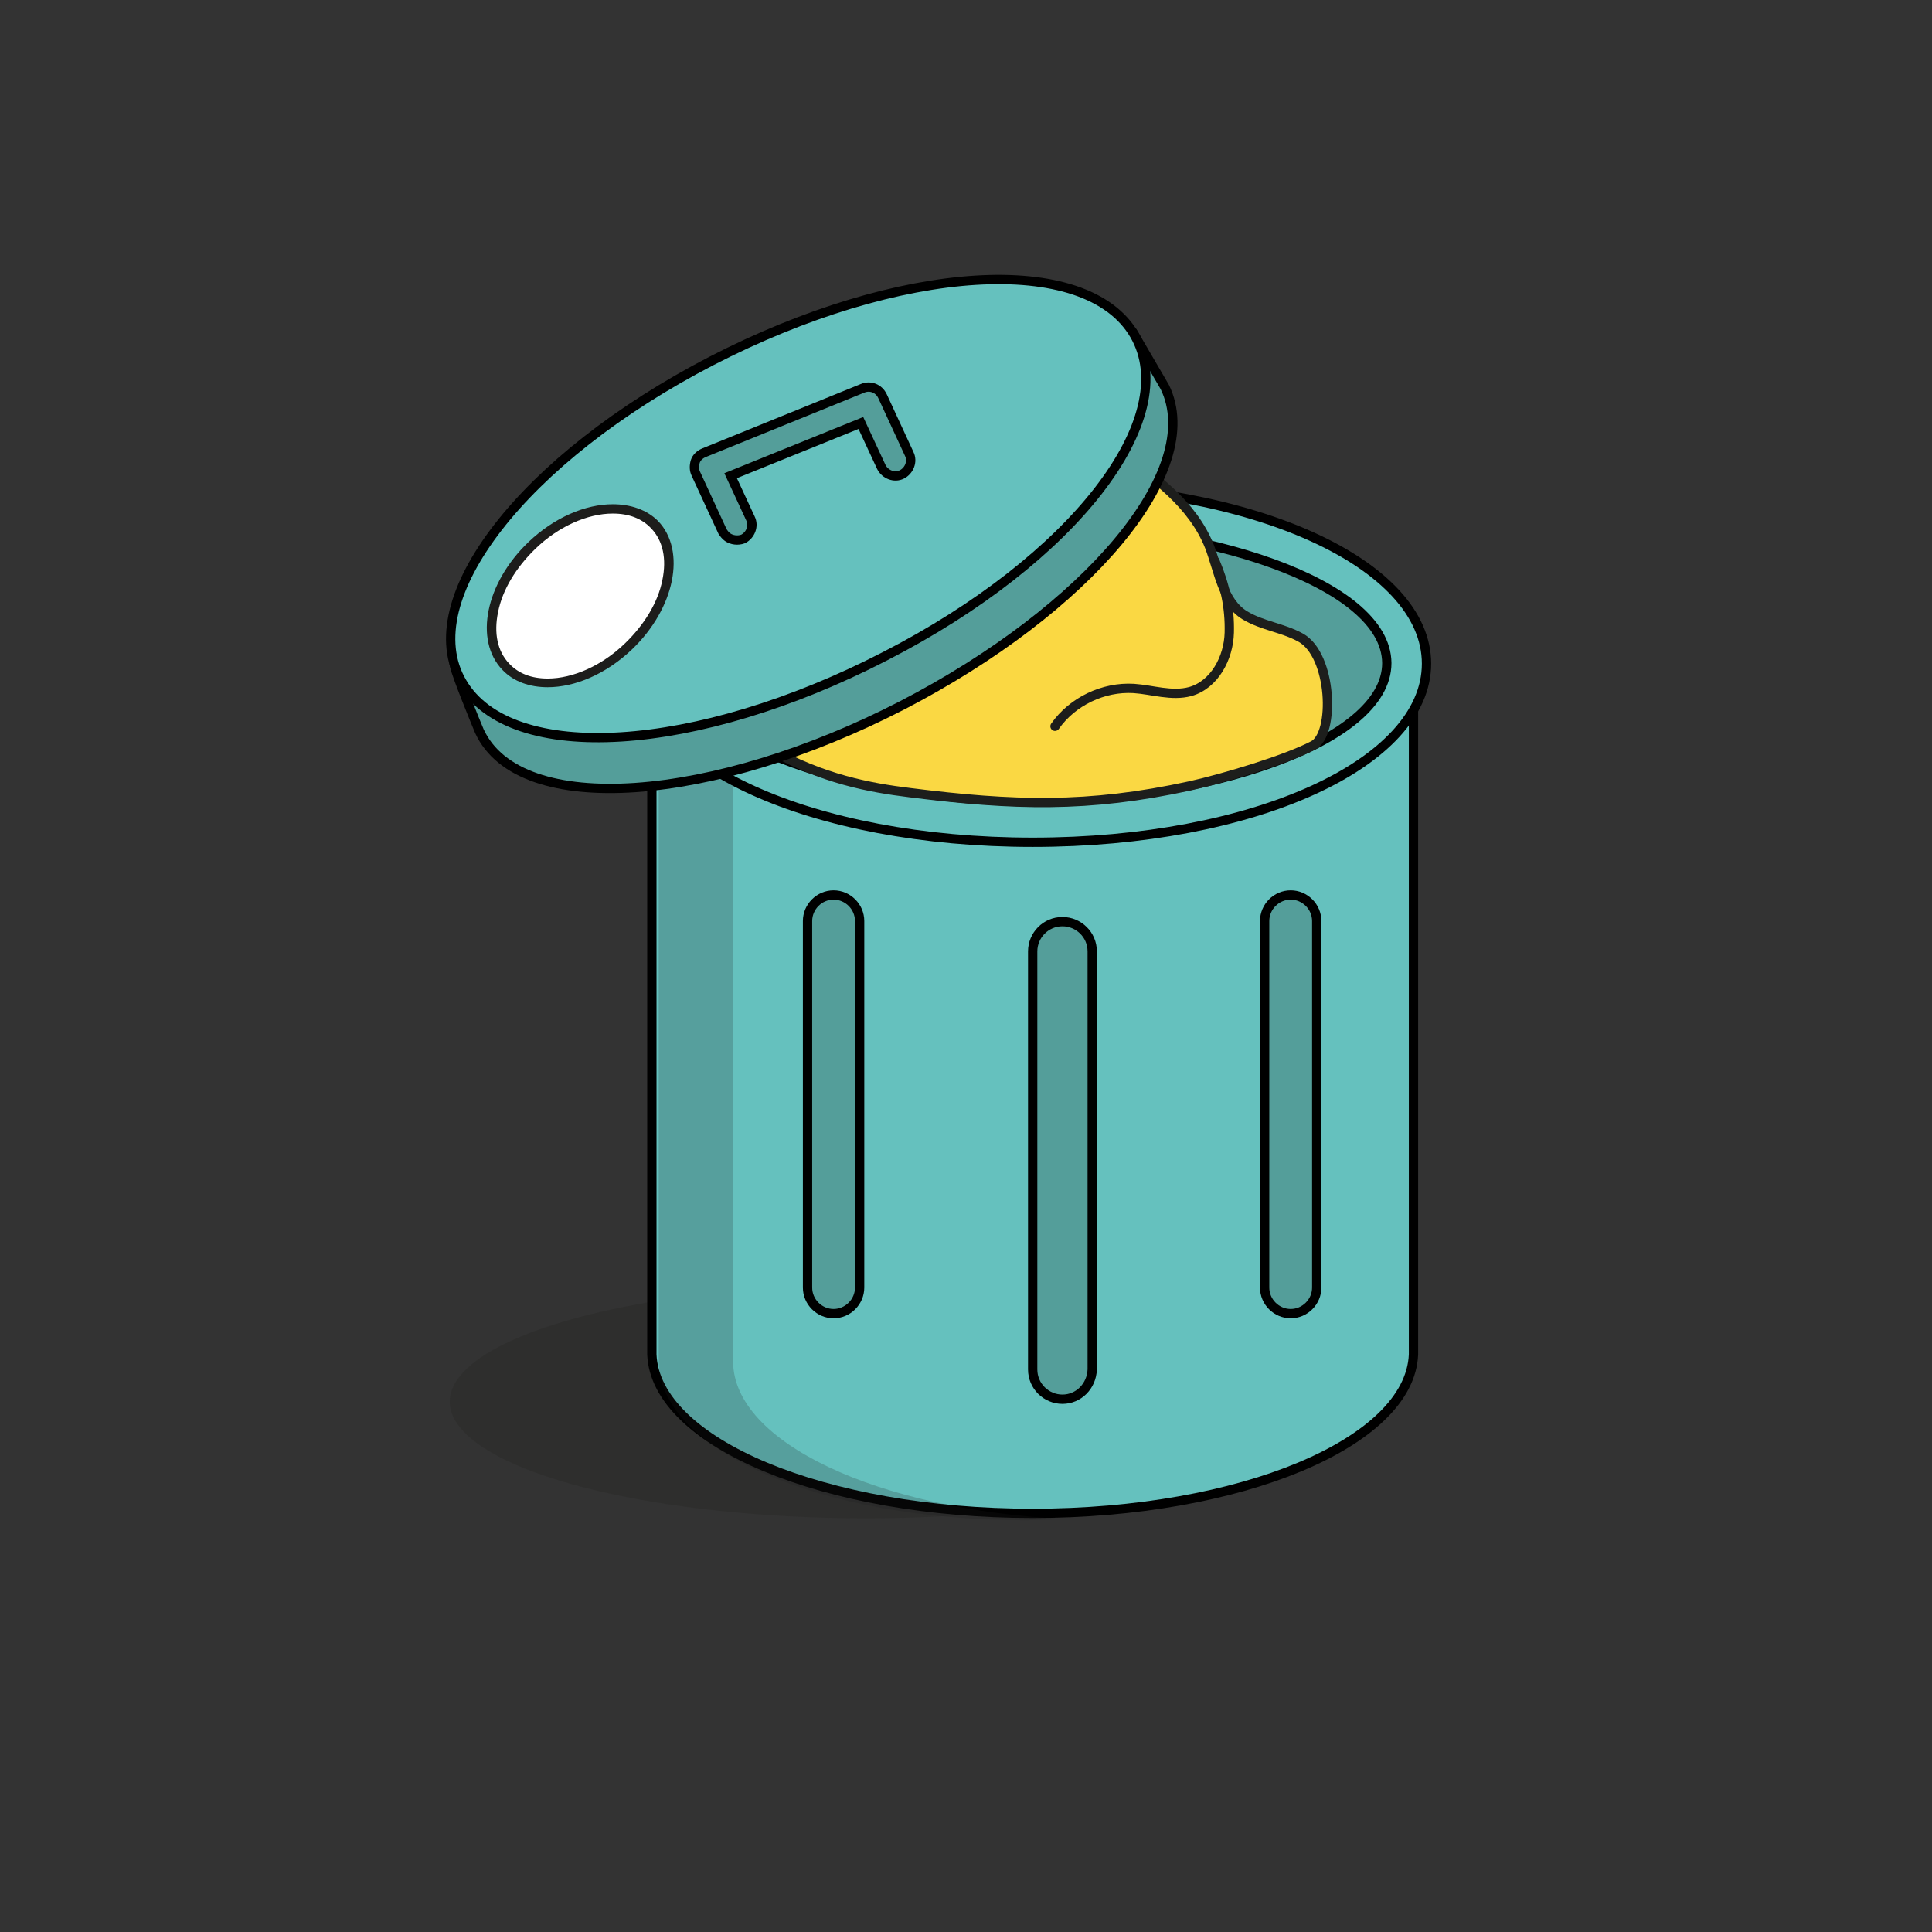 <?xml version="1.0" encoding="utf-8"?>
<!-- Generator: Adobe Illustrator 19.1.0, SVG Export Plug-In . SVG Version: 6.00 Build 0)  -->
<svg version="1.1" id="Capa_1" xmlns="http://www.w3.org/2000/svg" xmlns:xlink="http://www.w3.org/1999/xlink" x="0px" y="0px"
	 viewBox="0 0 311.5 311.5" style="enable-background:new 0 0 311.5 311.5;" xml:space="preserve">
<rect x="0" y="0" width="311.5" height="311.5" fill="#333333" stroke="none"/>
<style type="text/css">
	.st0{fill:#1D1D1B;stroke:#1D1D1B;stroke-width:1.5;stroke-linecap:round;stroke-linejoin:round;stroke-miterlimit:10;}
	.st1{fill:#BBBABA;stroke:#1D1D1B;stroke-width:1.5;stroke-linecap:square;stroke-miterlimit:10;}
	.st2{opacity:0.2;fill:#1D1D1B;}
	.st3{opacity:0.21;fill:#1D1E1C;}
	.st4{fill:#D3B63C;stroke:#1D1E1C;stroke-width:1.5;stroke-linecap:round;stroke-linejoin:round;stroke-miterlimit:10;}
	.st5{fill:#FAD843;stroke:#1D1E1C;stroke-width:1.5;stroke-linecap:round;stroke-linejoin:round;stroke-miterlimit:10;}
	.st6{fill:#E84E42;stroke:#1D1E1C;stroke-width:1.5;stroke-linecap:round;stroke-linejoin:round;stroke-miterlimit:10;}
	.st7{fill:#FFFFFF;stroke:#1D1D1B;stroke-width:1.5;stroke-miterlimit:10;}
	.st8{opacity:0.2;}
	.st9{fill:#1D1D1B;}
	.st10{fill:none;stroke:#1D1E1C;stroke-width:1.5;stroke-miterlimit:10;}
	.st11{fill:#1D1E1C;stroke:#1D1E1C;stroke-width:1.5;stroke-linecap:round;stroke-linejoin:round;stroke-miterlimit:10;}
	.st12{fill:#4AC0EE;stroke:#1D1E1C;stroke-width:1.5;stroke-linecap:round;stroke-linejoin:round;stroke-miterlimit:10;}
	.st13{opacity:0.21;}
	.st14{fill:#1D1E1C;}
	.st15{fill:#FFF8F1;stroke:#1D1E1C;stroke-width:1.5;stroke-linecap:round;stroke-linejoin:round;stroke-miterlimit:10;}
	.st16{fill:#65C1BE;stroke:#000000;stroke-width:1.5;stroke-linecap:round;stroke-linejoin:round;stroke-miterlimit:10;}
	.st17{fill:#FFFFFF;stroke:#1D1D1B;stroke-width:1.5;stroke-linecap:round;stroke-linejoin:round;stroke-miterlimit:10;}
	.st18{fill:#ADADA6;stroke:#1D1D1B;stroke-width:1.5;stroke-linecap:round;stroke-linejoin:round;stroke-miterlimit:10;}
	.st19{fill:#8F8D8E;stroke:#1D1D1B;stroke-width:1.5;stroke-linecap:round;stroke-linejoin:round;stroke-miterlimit:10;}
	.st20{fill:#DADAD2;stroke:#1D1D1B;stroke-width:1.5;stroke-linecap:round;stroke-linejoin:round;stroke-miterlimit:10;}
	.st21{fill:#65C1BE;stroke:#000000;stroke-width:1.5;stroke-miterlimit:10;}
	.st22{fill:#549E9A;stroke:#000000;stroke-width:1.5;stroke-miterlimit:10;}
	.st23{fill:#FFFFFF;}
	.st24{clip-path:url(#SVGID_2_);}
	.st25{fill:#DADAD2;stroke:#1D1D1B;stroke-width:1.5;stroke-miterlimit:10;}
	.st26{fill:#77C6C7;stroke:#1D1D1B;stroke-width:1.5;stroke-linecap:round;stroke-linejoin:round;stroke-miterlimit:10;}
	.st27{fill:none;stroke:#000000;stroke-width:1.5;stroke-miterlimit:10;}
	.st28{fill:#F0F0F0;stroke:#1D1E1C;stroke-width:1.5;stroke-miterlimit:10;}
	.st29{clip-path:url(#SVGID_4_);}
	.st30{fill:#DBBD3E;stroke:#1D1E1C;stroke-width:1.5;stroke-miterlimit:10;}
	.st31{opacity:0.23;}
	.st32{fill:#FAD844;stroke:#1D1E1C;stroke-width:1.5;stroke-miterlimit:10;}
	.st33{fill:none;stroke:#1D1D1B;stroke-width:1.5;stroke-linecap:round;stroke-linejoin:round;stroke-miterlimit:10;}
	.st34{fill:#333333;stroke:#1D1D1B;stroke-width:1.5;stroke-linecap:square;stroke-miterlimit:10;}
	.st35{fill:#FFFFFF;stroke:#1D1D1B;stroke-width:1.55;stroke-miterlimit:10;}
	.st36{fill:none;stroke:#1D1E1C;stroke-width:1.5;stroke-linecap:round;stroke-linejoin:round;stroke-miterlimit:10;}
	.st37{fill:url(#);}
	.st38{fill:#FFFFFF;stroke:#1D1E1C;stroke-width:1.5;stroke-linecap:round;stroke-linejoin:round;stroke-miterlimit:10;}
	.st39{fill:#CC413A;stroke:#1D1E1C;stroke-width:1.5;stroke-linecap:round;stroke-linejoin:round;stroke-miterlimit:10;}
	.st40{opacity:0.26;fill:#1D1E1C;}
	.st41{fill:#EEEEEE;stroke:#1D1E1C;stroke-width:1.5;stroke-miterlimit:10;}
	.st42{fill:#1D1E1C;stroke:#1D1E1C;stroke-width:1.5;stroke-miterlimit:10;}
	.st43{fill:#C1C1BF;stroke:#1D1D1B;stroke-width:1.5;stroke-linecap:round;stroke-linejoin:round;stroke-miterlimit:10;}
	.st44{fill:#AFAFA8;stroke:#1D1D1B;stroke-width:1.5;stroke-linecap:round;stroke-linejoin:round;stroke-miterlimit:10;}
	.st45{fill:#C1C1BF;}
</style>
<ellipse class="st3" cx="139.6" cy="226" rx="67.1" ry="18.8"/>
<g>
	<g>
		<path class="st21" d="M105.1,113.3v105.1h0c0.6,14.2,27.8,25.6,61.4,25.6c33.5,0,60.8-11.4,61.4-25.6h0V113.3H105.1z"/>
		<g class="st13">
			<path class="st14" d="M118.2,112.5v107c0,13.1,23.4,23.9,53.2,25.4c-2.4,0.1-3.8,0.2-6.3,0.2c-33.2,0-58.9-11.5-58.9-25.6v-107
				H118.2z"/>
		</g>
	</g>
	<path class="st22" d="M171.3,225.6L171.3,225.6c-2.6,0-4.8-2.1-4.8-4.8v-67.4c0-2.6,2.1-4.8,4.8-4.8h0c2.6,0,4.8,2.1,4.8,4.8v67.4
		C176,223.5,173.9,225.6,171.3,225.6z"/>
	<path class="st22" d="M134.4,211.8L134.4,211.8c-2.3,0-4.2-1.9-4.2-4.2v-59.1c0-2.3,1.9-4.2,4.2-4.2l0,0c2.3,0,4.2,1.9,4.2,4.2
		v59.1C138.6,209.9,136.7,211.8,134.4,211.8z"/>
	<path class="st22" d="M208.1,211.8L208.1,211.8c-2.3,0-4.2-1.9-4.2-4.2v-59.1c0-2.3,1.9-4.2,4.2-4.2l0,0c2.3,0,4.2,1.9,4.2,4.2
		v59.1C212.3,209.9,210.4,211.8,208.1,211.8z"/>
</g>
<g>
	<ellipse class="st22" cx="166.5" cy="106.9" rx="60.3" ry="25.6"/>
	<g>
		<path class="st16" d="M166.5,135.8c-35.6,0-63.5-12.7-63.5-28.8c0-16.2,27.9-28.8,63.5-28.8c35.6,0,63.5,12.7,63.5,28.8
			C230,123.1,202.1,135.8,166.5,135.8z M166.5,84.6c-27,0-57.1,9.2-57.1,22.3c0,13.2,30.1,22.3,57.1,22.3s57.1-9.2,57.1-22.3
			C223.5,93.8,193.5,84.6,166.5,84.6z"/>
	</g>
</g>
<path class="st5" d="M209.7,102.8c-2.9-1.6-6.2-1.9-9-3.6c-3.6-2.2-4.2-7.2-5.7-11.1c-2.7-6.8-9-11.4-15-15.5
	c-4.8-3.4-10.4-6.9-16.2-5.6c-4.3,1-7.5,4.4-10.4,7.8c-10.8,12.7-20.4,26.4-28.5,40.9c-0.6,1.1-2.9,3.2-2.9,4.4
	c0.1,1.4,0.9,0,2.1,0.7c8.5,4.8,16.1,6.2,22.6,7c16.7,2.1,28.7,2.5,45.2-1.1c5.4-1.2,15.4-4.2,19.8-6.5
	C215.3,118.4,214.8,105.6,209.7,102.8z"/>
<g>
	<path class="st22" d="M73.3,107.4c0.3,1.5,3.4,9.1,4,10.5c6.5,14.1,37.8,11.5,68.2-4.2c29.7-15.4,48.9-37.8,42.3-51.3l-4.9-8.4
		L73.3,107.4z"/>
	<path class="st16" d="M182.9,54c-7.8-13.4-37.8-11.5-68.2,4.2C84.4,73.9,66.7,96.7,74.5,110c7.8,13.4,37.8,11.5,68.2-4.2
		C173.1,90.2,190.7,67.4,182.9,54z"/>
	<g>
		<path class="st22" d="M117.3,86.6c-0.3-0.2-0.6-0.6-0.8-0.9l-4.3-9.3c-0.3-0.6-0.3-1.3-0.1-2c0.2-0.6,0.7-1.1,1.4-1.4l25.6-10.4
			c1.2-0.5,2.6,0,3.2,1.3l4.3,9.3c0.6,1.2,0,2.7-1.2,3.3c-1.2,0.6-2.7,0-3.3-1.2l-3.3-7.1l-21,8.5l3.2,6.9c0.6,1.2,0,2.7-1.2,3.3
			C119,87.2,118,87.1,117.3,86.6z"/>
	</g>
	<g>
		<path class="st23" d="M88.3,110.1c-2.8,0-5.1-0.9-6.7-2.6c-2-2.1-2.8-5.3-2-9c0.8-3.8,3-7.5,6.2-10.6c3.9-3.7,8.8-5.9,13.1-5.9
			c2.8,0,5.1,0.9,6.7,2.6c4.3,4.5,2.4,13.3-4.2,19.6C97.5,107.9,92.6,110.1,88.3,110.1z"/>
		<path class="st9" d="M98.8,82.8L98.8,82.8c2.6,0,4.7,0.8,6.2,2.4c1.9,2,2.5,4.9,1.8,8.3c-0.7,3.6-2.9,7.2-6,10.2
			c-3.7,3.6-8.4,5.7-12.5,5.7c-2.6,0-4.7-0.8-6.2-2.4c-1.9-2-2.5-4.9-1.8-8.3c0.7-3.6,2.9-7.2,6-10.2C90,84.9,94.7,82.8,98.8,82.8
			 M98.8,81.3c-4.4,0-9.4,2.1-13.6,6.1C78.3,94,76.4,103.2,81,108c1.8,1.9,4.4,2.8,7.3,2.8c4.4,0,9.4-2.1,13.6-6.1
			c6.9-6.6,8.8-15.9,4.2-20.7C104.3,82.2,101.7,81.3,98.8,81.3L98.8,81.3z"/>
	</g>
</g>
<path class="st33" d="M170.1,117.1c2.8-4,7.8-6.4,12.7-6.1c3,0.2,6.1,1.3,9.1,0.5c3.9-1.1,6.2-5.4,6.3-9.5c0.1-4.1-0.7-7.7-2.3-11.5
	"/>
</svg>
